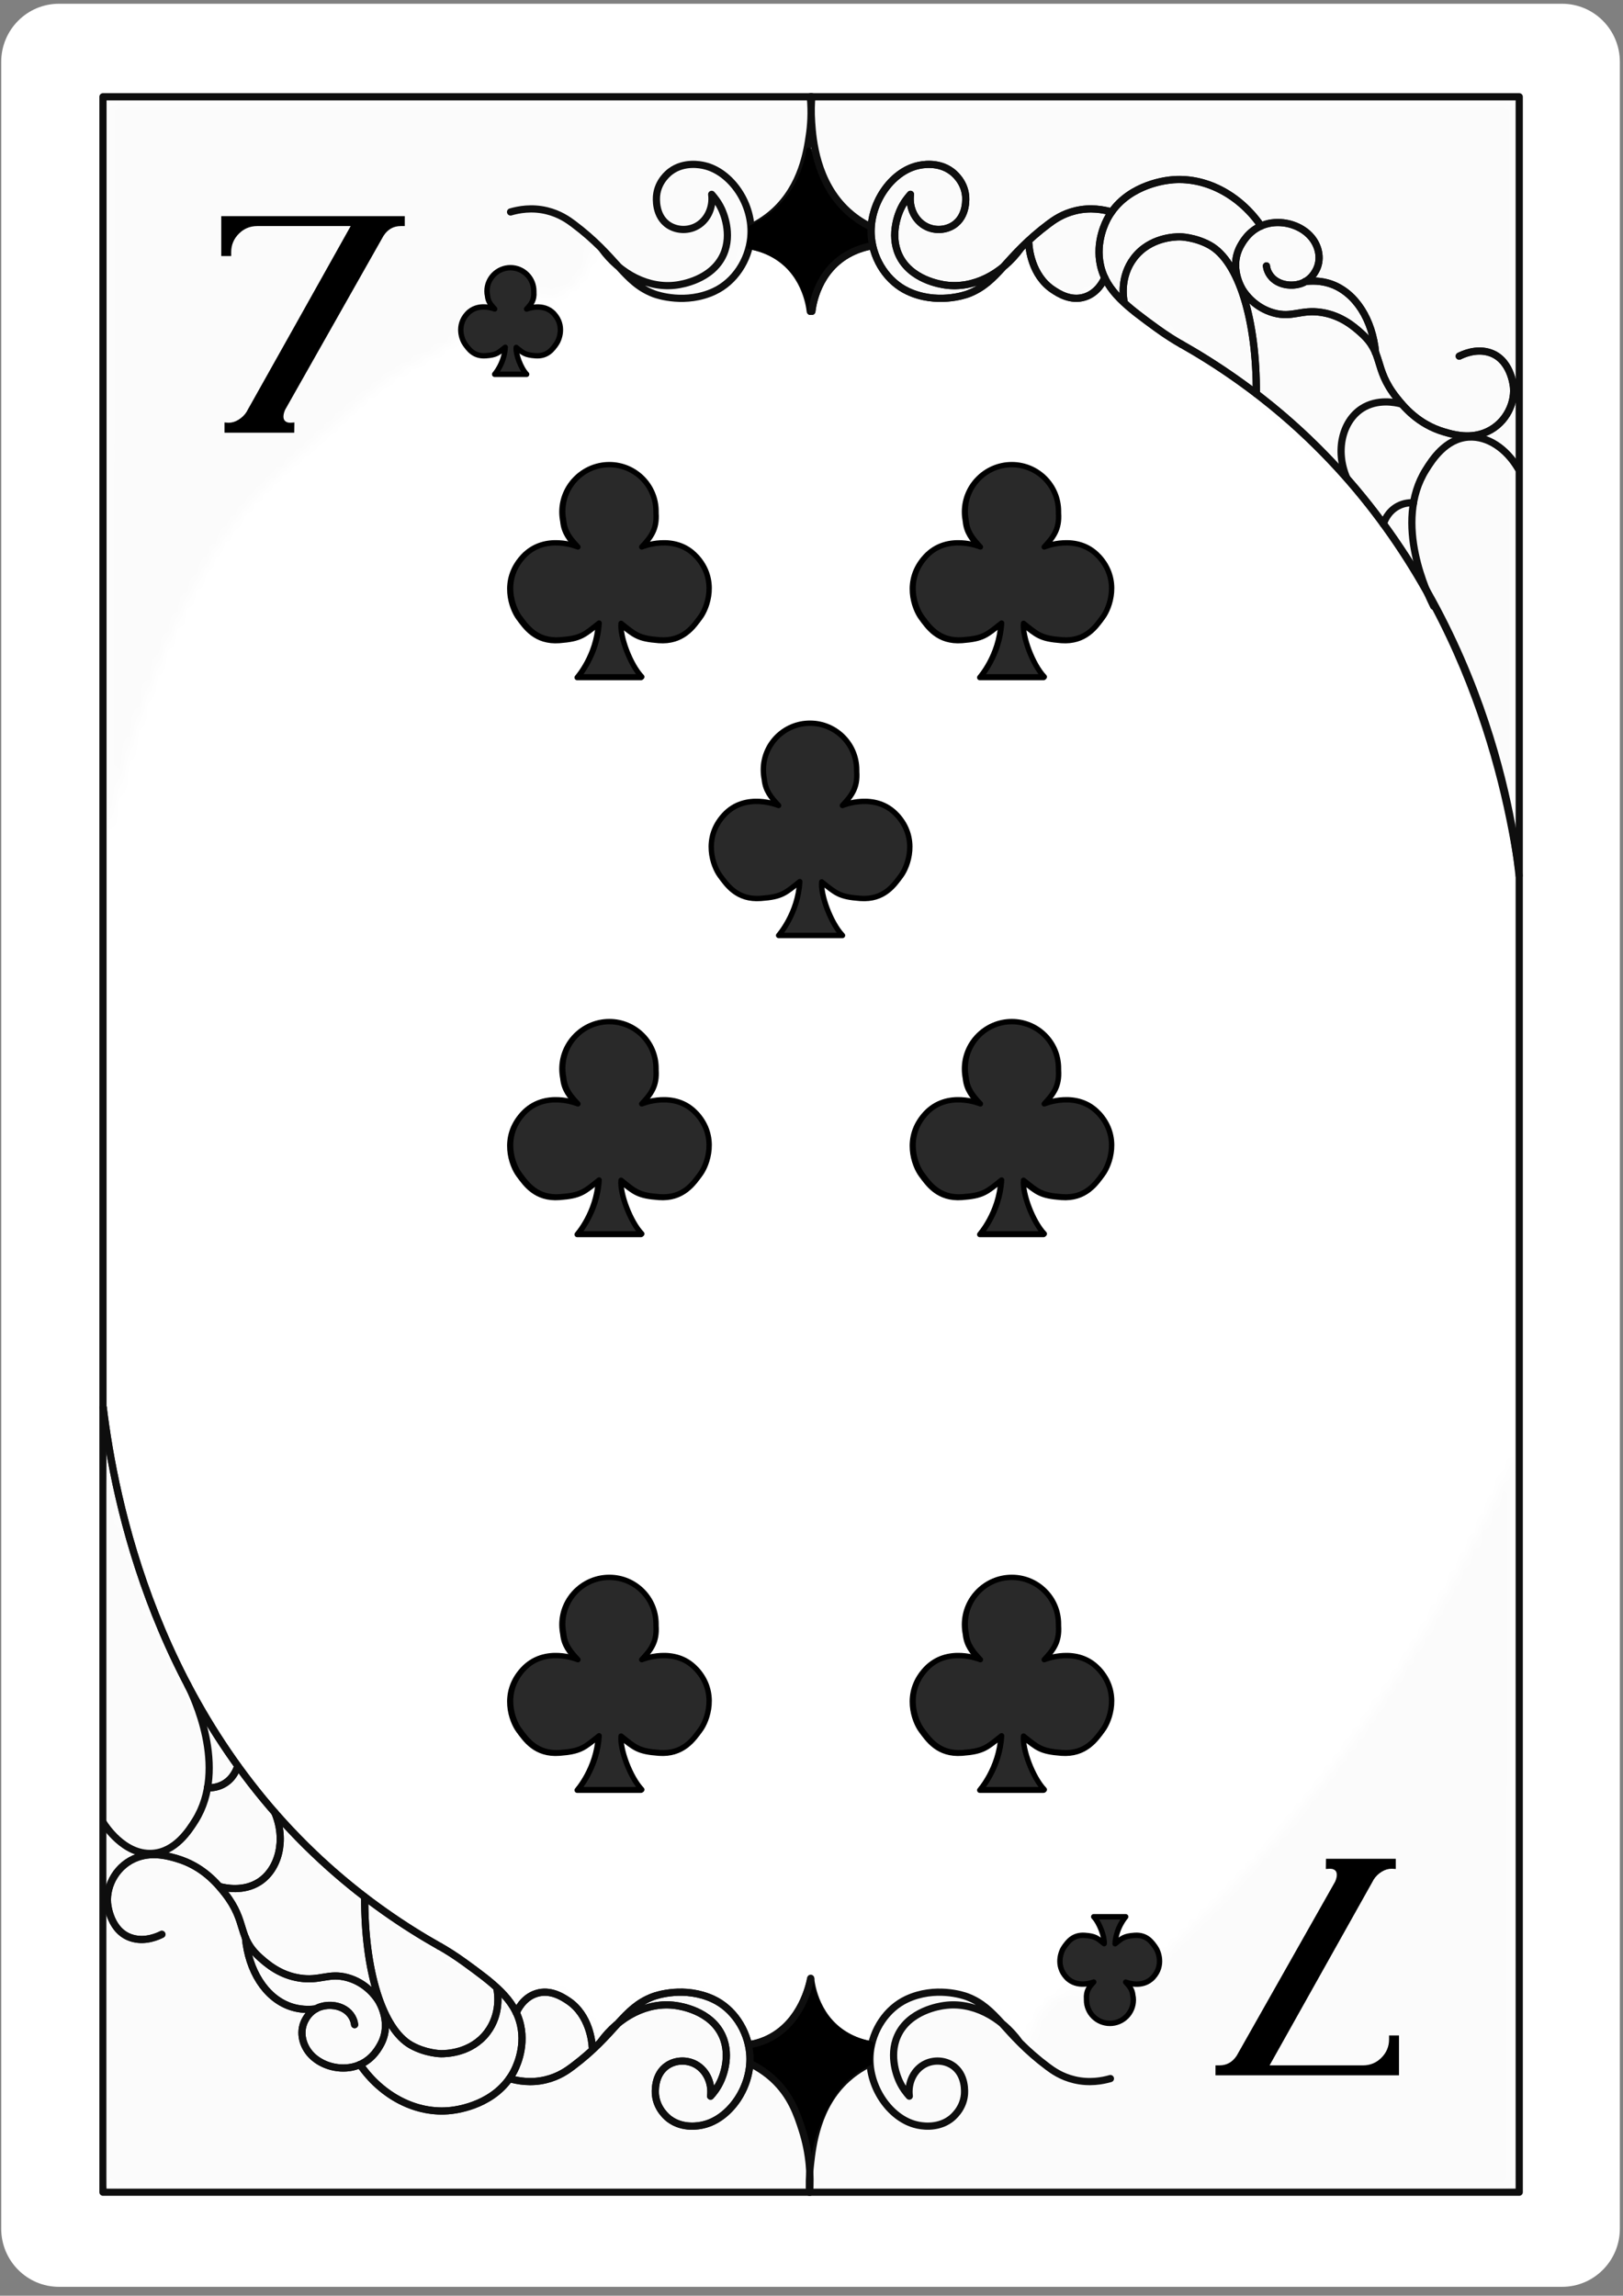 <svg width="169" height="239" viewBox="0 0 169 239" fill="none" xmlns="http://www.w3.org/2000/svg">
<rect x="0" y="0" width="169" height="239" fill="#808080" stroke="none"/>
<path d="M162.656 238.078H6.141C2.816 238.078 0.125 235.363 0.125 232.02V6.449C0.125 3.105 2.816 0.391 6.141 0.391H162.656C165.98 0.391 168.672 3.105 168.672 6.449V232.02C168.672 235.363 165.98 238.078 162.656 238.078Z" fill="white"/>
<mask id="mask0_2314_2674" style="mask-type:luminance" maskUnits="userSpaceOnUse" x="11" y="10" width="147" height="79">
<path d="M11 10H158V89H11V10Z" fill="white"/>
</mask>
<g mask="url(#mask0_2314_2674)">
<mask id="mask1_2314_2674" style="mask-type:luminance" maskUnits="userSpaceOnUse" x="11" y="10" width="147" height="79">
<path d="M157.805 88.133C157.805 62.234 157.813 36.328 157.82 10.434C108.965 10.434 60.102 10.434 11.246 10.441C11.227 35.918 11.203 61.395 11.18 86.871C13.746 75.434 18.922 58.566 28.789 49.559C36.344 42.676 40.113 39.227 43.07 37.844C44.441 37.199 48.828 35.301 52.461 30.871C53.137 30.051 53.621 29.332 53.93 28.852C54.246 29.273 55.461 30.824 57.133 30.855C59.309 30.891 61.738 28.344 61.859 24.504C62.113 25.074 64.25 29.617 69.109 30.645C71.449 31.141 73.414 30.613 74.426 30.254C75.086 29.707 75.965 28.859 76.766 27.645C77.555 26.453 77.984 25.336 78.231 24.523H90.777C90.852 24.988 91.461 28.418 94.578 30.129C97.633 31.801 100.73 30.523 101.684 30.141C104.977 28.816 106.371 26.078 106.676 25.434C107.422 28.973 109.895 31.164 112.07 30.988C112.422 30.961 113.555 30.809 114.734 29.488L118.488 32.617C119.961 33.488 122.023 34.77 124.398 36.434C127.191 38.387 136.445 44.953 143.711 54.398C153.363 66.938 156.598 80.746 157.797 88.117L157.805 88.133Z" fill="white"/>
</mask>
<g mask="url(#mask1_2314_2674)">
<path d="M11.18 10.434V88.133H157.82V10.434H11.18Z" fill="#FBFBFB"/>
</g>
</g>
<path d="M158.195 228.227H10.723C10.723 182.895 10.723 137.566 10.723 92.234C10.723 64.844 10.723 37.461 10.723 10.074H158.195C158.195 37.418 158.195 64.762 158.195 92.109C158.195 137.484 158.195 182.852 158.195 228.227Z" stroke="#0E0E0E" stroke-width="0.75" stroke-linecap="round" stroke-linejoin="round"/>
<path d="M84.371 32.504C84.32 31.883 84.066 29.699 82.258 27.848C80.637 26.184 78.734 25.785 78.078 25.672C78.133 25.02 78.184 24.367 78.238 23.715C79.094 23.316 80.809 22.371 82.234 20.461C83.684 18.516 84.094 16.582 84.231 15.645C84.566 16.816 85.309 18.816 87.004 20.766C88.309 22.266 89.699 23.184 90.656 23.715C90.711 24.367 90.762 25.02 90.816 25.672C90.352 25.719 87.359 26.062 85.559 28.68C84.5 30.227 84.371 31.801 84.359 32.504H84.371Z" fill="white"/>
<path d="M53.164 22.066C53.996 21.824 55.371 21.562 56.922 21.938C58.281 22.262 59.195 22.922 59.711 23.309C64.273 26.73 64.949 29.387 68.082 30.586C68.488 30.742 71.422 31.711 74.375 30.328C76.461 29.355 77.945 27.137 78.176 24.727C78.508 21.277 76.109 17.863 73.324 17.242C73.004 17.168 71.246 16.777 69.816 17.852C69.637 17.984 68.523 18.84 68.367 20.348C68.344 20.574 68.164 22.516 69.648 23.461C70.484 23.984 71.539 24.016 72.379 23.625C73.574 23.078 74.293 21.703 74.106 20.234C74.398 20.559 74.801 21.059 75.125 21.75C75.281 22.078 76.301 24.336 75.328 26.504C74.141 29.145 70.91 29.609 70.477 29.672C67.586 30.082 64.586 28.566 62.621 25.844" stroke="#0E0E0E" stroke-width="0.75" stroke-linecap="round" stroke-linejoin="round"/>
<path d="M78.238 23.625C78.809 23.348 79.699 22.844 80.609 22.02C83.512 19.371 84.043 15.699 84.281 14.062C84.418 13.141 84.539 11.766 84.379 10.066" stroke="#0E0E0E" stroke-width="0.75" stroke-linecap="round" stroke-linejoin="round"/>
<path d="M78.078 25.582C78.793 25.711 79.566 25.934 80.328 26.324C83.789 28.086 84.297 31.777 84.371 32.414" stroke="#0E0E0E" stroke-width="0.75" stroke-linecap="round" stroke-linejoin="round"/>
<path d="M115.746 22.066C114.914 21.824 113.539 21.562 111.988 21.938C110.629 22.262 109.715 22.922 109.199 23.309C104.637 26.73 103.961 29.387 100.828 30.586C100.422 30.742 97.488 31.711 94.535 30.328C92.449 29.355 90.965 27.137 90.734 24.727C90.402 21.277 92.801 17.863 95.586 17.242C95.906 17.168 97.664 16.777 99.094 17.852C99.273 17.984 100.387 18.84 100.543 20.348C100.566 20.574 100.746 22.516 99.262 23.461C98.426 23.984 97.371 24.016 96.531 23.625C95.336 23.078 94.617 21.703 94.805 20.234C94.512 20.559 94.109 21.059 93.785 21.75C93.629 22.078 92.609 24.336 93.582 26.504C94.766 29.145 98 29.609 98.434 29.672C101.324 30.082 104.324 28.566 106.289 25.844" stroke="#0E0E0E" stroke-width="0.75" stroke-linecap="round" stroke-linejoin="round"/>
<path d="M90.828 25.582C90.117 25.711 89.344 25.934 88.578 26.324C85.121 28.086 84.613 31.777 84.539 32.414" stroke="#0E0E0E" stroke-width="0.75" stroke-linecap="round" stroke-linejoin="round"/>
<path d="M115.039 28.922C114.926 29.176 114.336 30.488 112.949 30.922C111.477 31.387 110.188 30.531 109.648 30.172C107.375 28.664 107.148 25.793 107.129 25.328" stroke="#0E0E0E" stroke-width="0.75" stroke-linecap="round" stroke-linejoin="round"/>
<path d="M123.012 35.836C122.367 35.469 121.461 34.914 120.441 34.172C117.492 32.023 115.191 30.352 114.59 27.621C114.043 25.141 115.16 23.047 115.355 22.695C117.191 19.379 121.039 18.832 121.836 18.742C125.414 18.336 129.043 20.227 131.316 23.527" stroke="#0E0E0E" stroke-width="0.75" stroke-linecap="round" stroke-linejoin="round"/>
<path d="M130.82 40.98C130.859 33.262 128.969 27.203 125.977 25.531C124.437 24.676 122.879 24.652 122.879 24.652C122.359 24.652 119.742 24.691 118.086 26.852C116.609 28.777 116.977 30.984 117.043 31.359" stroke="#0E0E0E" stroke-width="0.75" stroke-linecap="round" stroke-linejoin="round"/>
<path d="M151.949 37.078C152.336 36.887 153.582 36.309 154.926 36.652C157.316 37.262 157.586 40.148 157.602 40.359C157.746 42.195 156.621 44.332 154.477 45.098C152.824 45.684 151.234 45.219 150.387 44.969C147.641 44.168 146.137 42.301 145.387 41.355C142.984 38.297 144.156 36.809 141.695 34.637C141.027 34.043 139.676 32.844 137.609 32.527C135.453 32.191 134.57 33.121 132.606 32.574C130.676 32.031 129.68 30.613 129.426 30.219C129.305 30.039 127.902 27.781 129.223 25.508C129.492 25.035 130.297 23.664 132.102 23.266C133.746 22.914 135.551 23.512 136.543 24.691C137.391 25.695 137.637 27.113 136.977 28.238C136.836 28.484 136.387 29.25 135.363 29.559C134.512 29.812 133.422 29.699 132.672 29.102C132.012 28.566 131.891 27.887 131.871 27.684" stroke="#0E0E0E" stroke-width="0.75" stroke-linecap="round" stroke-linejoin="round"/>
<path d="M143.238 36.727C142.926 33.309 141.176 30.496 138.621 29.578C138.035 29.371 137.121 29.16 135.906 29.309" stroke="#0E0E0E" stroke-width="0.75" stroke-linecap="round" stroke-linejoin="round"/>
<path d="M145.836 42.039C145.371 41.918 143.434 41.469 141.785 42.547C139.797 43.852 139.004 46.875 140.227 49.738" stroke="#0E0E0E" stroke-width="0.75" stroke-linecap="round" stroke-linejoin="round"/>
<path d="M147.191 52.344C146.887 52.328 146.246 52.336 145.574 52.688C144.477 53.266 144.117 54.324 144.051 54.562" stroke="#0E0E0E" stroke-width="0.75" stroke-linecap="round" stroke-linejoin="round"/>
<path d="M158.18 91.156C158.164 91.051 158.148 90.863 158.121 90.644C157.535 85.508 154.227 61.523 134.504 44.023C132.051 41.852 128.246 38.797 123.012 35.828" stroke="#0E0E0E" stroke-width="0.75" stroke-linecap="round" stroke-linejoin="round"/>
<path d="M84.371 32.504C84.32 31.883 84.066 29.699 82.258 27.848C80.637 26.184 78.734 25.785 78.078 25.672C78.133 25.02 78.184 24.367 78.238 23.715C79.094 23.316 80.809 22.371 82.234 20.461C83.684 18.516 84.094 16.582 84.231 15.645C84.566 16.816 85.309 18.816 87.004 20.766C88.309 22.266 89.699 23.184 90.656 23.715C90.711 24.367 90.762 25.02 90.816 25.672C90.352 25.719 87.359 26.062 85.559 28.68C84.5 30.227 84.371 31.801 84.359 32.504H84.371Z" fill="black" stroke="black" stroke-width="0.562" stroke-linecap="round" stroke-linejoin="round"/>
<path d="M115.746 22.066C114.914 21.824 113.539 21.562 111.988 21.938C110.629 22.262 109.715 22.922 109.199 23.309C104.637 26.73 103.961 29.387 100.828 30.586C100.422 30.742 97.488 31.711 94.535 30.328C92.449 29.355 90.965 27.137 90.734 24.727C90.402 21.277 92.801 17.863 95.586 17.242C95.906 17.168 97.664 16.777 99.094 17.852C99.273 17.984 100.387 18.84 100.543 20.348C100.566 20.574 100.746 22.516 99.262 23.461C98.426 23.984 97.371 24.016 96.531 23.625C95.336 23.078 94.617 21.703 94.805 20.234C94.512 20.559 94.109 21.059 93.785 21.75C93.629 22.078 92.609 24.336 93.582 26.504C94.766 29.145 98 29.609 98.434 29.672C101.324 30.082 104.324 28.566 106.289 25.844" stroke="#0E0E0E" stroke-width="0.75" stroke-linecap="round" stroke-linejoin="round"/>
<path d="M90.672 23.625C89.57 23.078 88.797 22.469 88.301 22.02C84.957 18.977 84.637 14.453 84.516 12.789C84.434 11.648 84.477 10.703 84.531 10.066" stroke="#0E0E0E" stroke-width="0.75" stroke-linecap="round" stroke-linejoin="round"/>
<path d="M90.828 25.582C90.117 25.711 89.344 25.934 88.578 26.324C85.121 28.086 84.613 31.777 84.539 32.414" stroke="#0E0E0E" stroke-width="0.75" stroke-linecap="round" stroke-linejoin="round"/>
<path d="M115.039 28.922C114.926 29.176 114.336 30.488 112.949 30.922C111.477 31.387 110.188 30.531 109.648 30.172C107.375 28.664 107.148 25.793 107.129 25.328" stroke="#0E0E0E" stroke-width="0.75" stroke-linecap="round" stroke-linejoin="round"/>
<path d="M123.012 35.836C122.367 35.469 121.461 34.914 120.441 34.172C117.492 32.023 115.191 30.352 114.59 27.621C114.043 25.141 115.16 23.047 115.355 22.695C117.191 19.379 121.039 18.832 121.836 18.742C125.414 18.336 129.043 20.227 131.316 23.527" stroke="#0E0E0E" stroke-width="0.75" stroke-linecap="round" stroke-linejoin="round"/>
<path d="M130.82 40.98C130.859 33.262 128.969 27.203 125.977 25.531C124.437 24.676 122.879 24.652 122.879 24.652C122.359 24.652 119.742 24.691 118.086 26.852C116.609 28.777 116.977 30.984 117.043 31.359" stroke="#0E0E0E" stroke-width="0.75" stroke-linecap="round" stroke-linejoin="round"/>
<path d="M151.949 37.078C152.336 36.887 153.582 36.309 154.926 36.652C157.316 37.262 157.586 40.148 157.602 40.359C157.746 42.195 156.621 44.332 154.477 45.098C152.824 45.684 151.234 45.219 150.387 44.969C147.641 44.168 146.137 42.301 145.387 41.355C142.984 38.297 144.156 36.809 141.695 34.637C141.027 34.043 139.676 32.844 137.609 32.527C135.453 32.191 134.57 33.121 132.606 32.574C130.676 32.031 129.68 30.613 129.426 30.219C129.305 30.039 127.902 27.781 129.223 25.508C129.492 25.035 130.297 23.664 132.102 23.266C133.746 22.914 135.551 23.512 136.543 24.691C137.391 25.695 137.637 27.113 136.977 28.238C136.836 28.484 136.387 29.25 135.363 29.559C134.512 29.812 133.422 29.699 132.672 29.102C132.012 28.566 131.891 27.887 131.871 27.684" stroke="#0E0E0E" stroke-width="0.75" stroke-linecap="round" stroke-linejoin="round"/>
<path d="M143.238 36.727C142.926 33.309 141.176 30.496 138.621 29.578C138.035 29.371 137.121 29.16 135.906 29.309" stroke="#0E0E0E" stroke-width="0.75" stroke-linecap="round" stroke-linejoin="round"/>
<path d="M158.09 48.801C156.859 46.695 154.895 45.383 152.937 45.504C150.516 45.652 149.09 47.926 148.477 48.906C145.012 54.434 148.715 61.988 149.285 63.121" stroke="#0E0E0E" stroke-width="0.75" stroke-linecap="round" stroke-linejoin="round"/>
<path d="M158.141 90.481C156.734 80.828 152.148 59.715 134.504 44.031C130.664 40.621 126.738 37.941 123.012 35.836" stroke="#0E0E0E" stroke-width="0.75" stroke-linecap="round" stroke-linejoin="round"/>
<mask id="mask2_2314_2674" style="mask-type:luminance" maskUnits="userSpaceOnUse" x="11" y="148" width="147" height="80">
<path d="M11 148H158V228H11V148Z" fill="white"/>
</mask>
<g mask="url(#mask2_2314_2674)">
<mask id="mask3_2314_2674" style="mask-type:luminance" maskUnits="userSpaceOnUse" x="11" y="148" width="147" height="80">
<path d="M11.031 148.68C11.051 175.074 11.066 201.465 11.09 227.852C59.953 227.844 108.816 227.828 157.676 227.82C157.699 202.344 157.723 176.863 157.746 151.387C152.891 162.676 145.453 176.43 133.91 190.172C129.453 195.465 124.969 200.086 120.641 204.09C119.441 205.68 118.242 207.262 117.051 208.852C116.367 209.039 115.684 209.219 115.004 209.406C114.688 208.988 113.473 207.434 111.801 207.406C109.625 207.367 107.195 209.918 107.074 213.758C106.82 213.188 104.684 208.641 99.824 207.613C97.484 207.121 95.516 207.645 94.504 208.004C93.844 208.551 92.969 209.398 92.164 210.613C91.379 211.809 90.949 212.926 90.703 213.734H78.156C78.078 213.27 77.473 209.844 74.352 208.133C71.301 206.461 68.203 207.734 67.25 208.117C63.957 209.445 62.562 212.184 62.254 212.828C61.512 209.289 59.039 207.098 56.863 207.27C56.512 207.301 55.379 207.449 54.199 208.77C52.949 207.727 51.695 206.684 50.441 205.641C44.621 202.762 33.785 196.426 24.688 184.141C14.051 169.77 11.699 155.227 11.047 148.688L11.031 148.68Z" fill="white"/>
</mask>
<g mask="url(#mask3_2314_2674)">
<path d="M11.031 148.68V227.852H157.746V148.68H11.031Z" fill="#FBFBFB"/>
</g>
</g>
<path d="M84.418 205.957C84.469 206.578 84.727 208.762 86.531 210.613C88.152 212.281 90.059 212.676 90.711 212.789C90.656 213.441 90.606 214.094 90.551 214.746C89.699 215.145 87.981 216.09 86.555 218.004C85.109 219.945 84.695 221.879 84.559 222.816C84.223 221.648 83.481 219.645 81.785 217.695C80.481 216.195 79.094 215.281 78.133 214.746C78.078 214.094 78.027 213.441 77.977 212.789C78.441 212.746 81.434 212.398 83.234 209.781C84.289 208.238 84.418 206.664 84.434 205.957H84.418Z" fill="white"/>
<path d="M115.625 216.398C114.793 216.637 113.422 216.898 111.867 216.523C110.512 216.203 109.594 215.543 109.078 215.152C104.516 211.734 103.844 209.078 100.707 207.879C100.301 207.719 97.371 206.754 94.414 208.133C92.328 209.109 90.844 211.328 90.613 213.734C90.281 217.184 92.684 220.598 95.465 221.219C95.789 221.297 97.543 221.684 98.977 220.613C99.156 220.477 100.266 219.621 100.422 218.113C100.445 217.891 100.625 215.949 99.141 215.004C98.309 214.477 97.25 214.449 96.41 214.836C95.219 215.387 94.496 216.758 94.684 218.227C94.391 217.906 93.988 217.402 93.664 216.711C93.508 216.383 92.488 214.125 93.461 211.957C94.648 209.316 97.879 208.852 98.316 208.793C101.203 208.379 104.203 209.895 106.168 212.617" stroke="#0E0E0E" stroke-width="0.75" stroke-linecap="round" stroke-linejoin="round"/>
<path d="M90.551 214.836C89.496 215.363 88.723 215.953 88.184 216.441C85.07 219.27 84.613 223.387 84.394 225.316C84.254 226.566 84.266 227.602 84.297 228.238" stroke="#0E0E0E" stroke-width="0.75" stroke-linecap="round" stroke-linejoin="round"/>
<path d="M90.711 212.879C89.996 212.754 89.227 212.527 88.461 212.137C85.004 210.375 84.492 206.684 84.418 206.047" stroke="#0E0E0E" stroke-width="0.75" stroke-linecap="round" stroke-linejoin="round"/>
<path d="M53.051 216.398C53.887 216.637 55.258 216.898 56.809 216.523C58.168 216.203 59.082 215.543 59.602 215.152C64.16 211.734 64.836 209.078 67.969 207.879C68.375 207.719 71.309 206.754 74.262 208.133C76.348 209.109 77.832 211.328 78.066 213.734C78.394 217.184 75.996 220.598 73.211 221.219C72.891 221.297 71.137 221.684 69.703 220.613C69.523 220.477 68.414 219.621 68.254 218.113C68.234 217.891 68.051 215.949 69.539 215.004C70.371 214.477 71.426 214.449 72.266 214.836C73.461 215.387 74.18 216.758 73.992 218.227C74.285 217.906 74.691 217.402 75.012 216.711C75.172 216.383 76.191 214.125 75.215 211.957C74.031 209.316 70.797 208.852 70.363 208.793C67.477 208.379 64.477 209.895 62.512 212.617" stroke="#0E0E0E" stroke-width="0.75" stroke-linecap="round" stroke-linejoin="round"/>
<path d="M77.969 212.879C78.648 212.773 79.43 212.559 80.219 212.137C83.426 210.441 84.262 206.82 84.418 206.047" stroke="#0E0E0E" stroke-width="0.75" stroke-linecap="round" stroke-linejoin="round"/>
<path d="M53.758 209.543C53.871 209.289 54.461 207.977 55.852 207.539C57.32 207.074 58.609 207.93 59.148 208.289C61.422 209.797 61.648 212.672 61.672 213.137" stroke="#0E0E0E" stroke-width="0.75" stroke-linecap="round" stroke-linejoin="round"/>
<path d="M45.785 202.629C46.43 202.996 47.336 203.551 48.359 204.293C51.305 206.438 53.609 208.109 54.207 210.84C54.754 213.324 53.637 215.414 53.441 215.766C51.605 219.082 47.758 219.629 46.961 219.719C43.387 220.125 39.754 218.234 37.484 214.934" stroke="#0E0E0E" stroke-width="0.75" stroke-linecap="round" stroke-linejoin="round"/>
<path d="M37.977 197.484C37.941 205.199 39.828 211.262 42.824 212.934C44.359 213.789 45.922 213.809 45.922 213.809C46.438 213.809 49.055 213.773 50.711 211.613C52.191 209.684 51.824 207.48 51.754 207.105" stroke="#0E0E0E" stroke-width="0.75" stroke-linecap="round" stroke-linejoin="round"/>
<path d="M16.852 201.383C16.461 201.578 15.215 202.156 13.871 201.809C11.48 201.203 11.211 198.316 11.195 198.105C11.051 196.266 12.176 194.129 14.324 193.363C15.973 192.781 17.562 193.246 18.41 193.492C21.156 194.297 22.664 196.164 23.414 197.109C25.812 200.168 24.641 201.652 27.102 203.828C27.77 204.422 29.121 205.621 31.191 205.934C33.344 206.273 34.227 205.344 36.191 205.891C38.121 206.43 39.117 207.848 39.371 208.246C39.492 208.426 40.895 210.684 39.574 212.953C39.305 213.426 38.504 214.801 36.695 215.199C35.051 215.551 33.246 214.949 32.254 213.773C31.406 212.766 31.16 211.351 31.82 210.226C31.961 209.976 32.414 209.211 33.434 208.906C34.289 208.648 35.375 208.762 36.125 209.363C36.785 209.894 36.906 210.578 36.926 210.781" stroke="#0E0E0E" stroke-width="0.75" stroke-linecap="round" stroke-linejoin="round"/>
<path d="M25.559 201.727C25.871 205.148 27.621 207.961 30.176 208.875C30.762 209.086 31.676 209.297 32.891 209.145" stroke="#0E0E0E" stroke-width="0.75" stroke-linecap="round" stroke-linejoin="round"/>
<path d="M22.953 196.426C23.434 196.547 25.355 196.98 27.004 195.914C29.008 194.609 29.824 191.586 28.617 188.707" stroke="#0E0E0E" stroke-width="0.75" stroke-linecap="round" stroke-linejoin="round"/>
<path d="M21.598 186.121C21.906 186.137 22.543 186.129 23.219 185.773C24.344 185.184 24.688 184.078 24.754 183.855" stroke="#0E0E0E" stroke-width="0.75" stroke-linecap="round" stroke-linejoin="round"/>
<path d="M10.746 146.535C11.945 156.195 16.16 178.273 34.297 194.437C38.129 197.852 42.043 200.527 45.785 202.637" stroke="#0E0E0E" stroke-width="0.75" stroke-linecap="round" stroke-linejoin="round"/>
<path d="M84.418 205.957C84.469 206.578 84.727 208.762 86.531 210.613C88.152 212.281 90.059 212.676 90.711 212.789C90.656 213.441 90.606 214.094 90.551 214.746C90.086 214.957 89.449 215.289 88.766 215.805C87.231 216.984 86.496 218.363 85.852 219.609C85.289 220.703 84.559 222.398 84.184 224.633C84.176 223.559 84.012 220.477 81.777 217.687C80.512 216.098 79.055 215.203 78.125 214.738C78.074 214.086 78.019 213.434 77.969 212.781C78.434 212.738 81.426 212.391 83.227 209.773C84.281 208.23 84.41 206.656 84.426 205.949L84.418 205.957Z" fill="black" stroke="black" stroke-width="0.562" stroke-linecap="round" stroke-linejoin="round"/>
<path d="M53.051 216.398C53.887 216.637 55.258 216.898 56.809 216.523C58.168 216.203 59.082 215.543 59.602 215.152C64.16 211.734 64.836 209.078 67.969 207.879C68.375 207.719 71.309 206.754 74.262 208.133C76.348 209.109 77.832 211.328 78.066 213.734C78.394 217.184 75.996 220.598 73.211 221.219C72.891 221.297 71.137 221.684 69.703 220.613C69.523 220.477 68.414 219.621 68.254 218.113C68.234 217.891 68.051 215.949 69.539 215.004C70.371 214.477 71.426 214.449 72.266 214.836C73.461 215.387 74.18 216.758 73.992 218.227C74.285 217.906 74.691 217.402 75.012 216.711C75.172 216.383 76.191 214.125 75.215 211.957C74.031 209.316 70.797 208.852 70.363 208.793C67.477 208.379 64.477 209.895 62.512 212.617" stroke="#0E0E0E" stroke-width="0.75" stroke-linecap="round" stroke-linejoin="round"/>
<path d="M78.125 214.836C78.746 215.137 79.617 215.641 80.496 216.441C82.348 218.152 83.016 220.133 83.531 221.754C84.336 224.258 84.418 226.539 84.305 228.238" stroke="#0E0E0E" stroke-width="0.75" stroke-linecap="round" stroke-linejoin="round"/>
<path d="M77.969 212.879C78.648 212.773 79.43 212.559 80.219 212.137C83.457 210.422 84.266 206.715 84.418 205.957" stroke="#0E0E0E" stroke-width="0.75" stroke-linecap="round" stroke-linejoin="round"/>
<path d="M53.758 209.543C53.871 209.289 54.461 207.977 55.852 207.539C57.32 207.074 58.609 207.93 59.148 208.289C61.422 209.797 61.648 212.672 61.672 213.137" stroke="#0E0E0E" stroke-width="0.75" stroke-linecap="round" stroke-linejoin="round"/>
<path d="M45.785 202.629C46.43 202.996 47.336 203.551 48.359 204.293C51.305 206.438 53.609 208.109 54.207 210.84C54.754 213.324 53.637 215.414 53.441 215.766C51.605 219.082 47.758 219.629 46.961 219.719C43.387 220.125 39.754 218.234 37.484 214.934" stroke="#0E0E0E" stroke-width="0.75" stroke-linecap="round" stroke-linejoin="round"/>
<path d="M37.977 197.484C37.941 205.199 39.828 211.262 42.824 212.934C44.359 213.789 45.922 213.809 45.922 213.809C46.438 213.809 49.055 213.773 50.711 211.613C52.191 209.684 51.824 207.48 51.754 207.105" stroke="#0E0E0E" stroke-width="0.75" stroke-linecap="round" stroke-linejoin="round"/>
<path d="M16.852 201.383C16.461 201.578 15.215 202.156 13.871 201.809C11.48 201.203 11.211 198.316 11.195 198.105C11.051 196.266 12.176 194.129 14.324 193.363C15.973 192.781 17.562 193.246 18.41 193.492C21.156 194.297 22.664 196.164 23.414 197.109C25.812 200.168 24.641 201.652 27.102 203.828C27.77 204.422 29.121 205.621 31.191 205.934C33.344 206.273 34.227 205.344 36.191 205.891C38.121 206.43 39.117 207.848 39.371 208.246C39.492 208.426 40.895 210.684 39.574 212.953C39.305 213.426 38.504 214.801 36.695 215.199C35.051 215.551 33.246 214.949 32.254 213.773C31.406 212.766 31.16 211.351 31.82 210.226C31.961 209.976 32.414 209.211 33.434 208.906C34.289 208.648 35.375 208.762 36.125 209.363C36.785 209.894 36.906 210.578 36.926 210.781" stroke="#0E0E0E" stroke-width="0.75" stroke-linecap="round" stroke-linejoin="round"/>
<path d="M25.559 201.727C25.871 205.148 27.621 207.961 30.176 208.875C30.762 209.086 31.676 209.297 32.891 209.145" stroke="#0E0E0E" stroke-width="0.75" stroke-linecap="round" stroke-linejoin="round"/>
<path d="M10.789 189.797C10.879 189.945 12.875 193.141 15.859 192.953C18.273 192.801 19.699 190.539 20.324 189.547C23.781 184.027 20.082 176.469 19.512 175.336" stroke="#0E0E0E" stroke-width="0.75" stroke-linecap="round" stroke-linejoin="round"/>
<path d="M22.953 196.426C23.434 196.547 25.355 196.98 27.004 195.914C29.008 194.609 29.824 191.586 28.617 188.707" stroke="#0E0E0E" stroke-width="0.75" stroke-linecap="round" stroke-linejoin="round"/>
<path d="M21.598 186.121C21.906 186.137 22.543 186.129 23.219 185.773C24.344 185.184 24.688 184.078 24.754 183.855" stroke="#0E0E0E" stroke-width="0.75" stroke-linecap="round" stroke-linejoin="round"/>
<path d="M10.746 146.535C11.945 156.195 16.16 178.273 34.297 194.437C38.129 197.852 42.043 200.527 45.785 202.637" stroke="#0E0E0E" stroke-width="0.75" stroke-linecap="round" stroke-linejoin="round"/>
<path d="M23.051 22.5H42.148V23.535H41.742C40.977 23.535 40.379 23.871 39.934 24.555L29.691 42.66C29.578 42.922 29.516 43.156 29.516 43.363C29.516 43.516 29.547 43.637 29.609 43.738C29.734 43.918 29.945 44.012 30.238 44.012L30.656 43.98L30.641 45.047H23.375V43.98L23.797 44.012C24.148 44.012 24.508 43.906 24.852 43.688C25.203 43.469 25.488 43.184 25.707 42.832V42.816C28.535 37.785 32.137 31.359 36.516 23.535H26.789C26.039 23.535 25.391 23.805 24.867 24.336C24.336 24.871 24.074 25.508 24.074 26.25V26.656H23.039V22.5H23.051Z" fill="black"/>
<path d="M145.664 216.059H126.566V215.023H126.973C127.738 215.023 128.336 214.688 128.781 214.004L139.023 195.898C139.137 195.637 139.199 195.406 139.199 195.195C139.199 195.047 139.168 194.926 139.109 194.82C138.98 194.641 138.77 194.551 138.477 194.551L138.059 194.578L138.074 193.516H145.34V194.578L144.922 194.551C144.566 194.551 144.207 194.656 143.863 194.871C143.512 195.09 143.227 195.375 143.008 195.727V195.742C140.18 200.773 136.578 207.203 132.199 215.023H141.926C142.676 215.023 143.324 214.754 143.848 214.223C144.379 213.691 144.641 213.051 144.641 212.309V211.906H145.676V216.059H145.664Z" fill="black"/>
<path d="M111.027 205.844C112.152 207.074 113.887 206.348 113.887 206.348C113.406 206.863 113.074 207.277 113.137 208.125C113.137 208.156 113.137 208.184 113.137 208.215C113.137 209.566 114.23 210.652 115.574 210.652C116.914 210.652 118.012 209.559 118.012 208.215C118.012 208.043 117.996 207.879 117.957 207.719C117.906 207.137 117.613 206.781 117.215 206.355C117.215 206.355 118.949 207.082 120.074 205.852C121.199 204.621 120.637 203.16 120.281 202.68C119.93 202.199 119.398 201.398 118.145 201.488C117.035 201.57 116.879 201.758 116.113 202.363C116.203 200.691 117.215 199.551 117.215 199.551H113.887C114.5 200.199 115.039 201.676 114.973 202.352C114.23 201.758 114.059 201.57 112.961 201.488C111.711 201.398 111.176 202.199 110.824 202.68C110.473 203.16 109.91 204.621 111.035 205.852L111.027 205.844Z" fill="#292929" stroke="black" stroke-width="0.562" stroke-linecap="round" stroke-linejoin="round"/>
<path d="M57.695 32.676C56.57 31.449 54.836 32.176 54.836 32.176C55.316 31.656 55.648 31.246 55.586 30.398C55.586 30.367 55.586 30.336 55.586 30.309C55.586 28.957 54.492 27.871 53.148 27.871C51.809 27.871 50.711 28.965 50.711 30.309C50.711 30.48 50.727 30.645 50.766 30.801C50.816 31.387 51.109 31.738 51.508 32.168C51.508 32.168 49.773 31.441 48.648 32.672C47.523 33.898 48.086 35.363 48.441 35.844C48.793 36.324 49.324 37.125 50.578 37.035C51.688 36.953 51.844 36.766 52.609 36.156C52.52 37.828 51.508 38.969 51.508 38.969H54.836C54.223 38.324 53.684 36.848 53.75 36.172C54.492 36.766 54.664 36.953 55.762 37.035C57.012 37.125 57.547 36.324 57.898 35.844C58.25 35.363 58.812 33.898 57.688 32.672L57.695 32.676Z" fill="#292929" stroke="black" stroke-width="0.562" stroke-linecap="round" stroke-linejoin="round"/>
<path d="M72.426 58.004C70.184 55.551 66.738 57.008 66.738 57.008C67.699 55.98 68.344 55.164 68.227 53.477C68.227 53.414 68.227 53.363 68.227 53.301C68.227 50.617 66.051 48.441 63.363 48.441C60.68 48.441 58.512 50.617 58.512 53.301C58.512 53.641 58.551 53.969 58.609 54.285C58.723 55.453 59.301 56.16 60.094 57.008C60.094 57.008 56.652 55.551 54.41 58.004C52.168 60.457 53.293 63.359 53.996 64.312C54.703 65.266 55.762 66.871 58.25 66.684C60.453 66.516 60.777 66.141 62.301 64.934C62.121 68.266 60.102 70.539 60.102 70.539H66.746C65.523 69.254 64.445 66.309 64.586 64.965C66.074 66.148 66.41 66.516 68.594 66.684C71.082 66.871 72.141 65.266 72.844 64.312C73.551 63.359 74.676 60.449 72.434 58.004H72.426Z" fill="#292929" stroke="black" stroke-width="0.562" stroke-linecap="round" stroke-linejoin="round"/>
<path d="M114.344 58.004C112.102 55.551 108.656 57.008 108.656 57.008C109.617 55.98 110.262 55.164 110.141 53.477C110.141 53.414 110.141 53.363 110.141 53.301C110.141 50.617 107.969 48.441 105.281 48.441C102.598 48.441 100.43 50.617 100.43 53.301C100.43 53.641 100.469 53.969 100.527 54.285C100.641 55.453 101.219 56.16 102.012 57.008C102.012 57.008 98.57 55.551 96.328 58.004C94.086 60.457 95.211 63.359 95.914 64.312C96.621 65.266 97.676 66.871 100.168 66.684C102.371 66.516 102.695 66.141 104.219 64.934C104.039 68.266 102.02 70.539 102.02 70.539H108.664C107.441 69.254 106.363 66.309 106.504 64.965C107.988 66.148 108.328 66.516 110.512 66.684C113 66.871 114.059 65.266 114.762 64.312C115.469 63.359 116.594 60.449 114.352 58.004H114.344Z" fill="#292929" stroke="black" stroke-width="0.562" stroke-linecap="round" stroke-linejoin="round"/>
<path d="M72.426 115.988C70.184 113.535 66.738 114.988 66.738 114.988C67.699 113.961 68.344 113.145 68.227 111.457C68.227 111.398 68.227 111.344 68.227 111.285C68.227 108.602 66.051 106.426 63.363 106.426C60.68 106.426 58.512 108.602 58.512 111.285C58.512 111.621 58.551 111.953 58.609 112.266C58.723 113.437 59.301 114.141 60.094 114.988C60.094 114.988 56.652 113.535 54.41 115.988C52.168 118.441 53.293 121.344 53.996 122.297C54.703 123.246 55.762 124.852 58.25 124.664C60.453 124.5 60.777 124.125 62.301 122.918C62.121 126.246 60.102 128.52 60.102 128.52H66.746C65.523 127.238 64.445 124.289 64.586 122.949C66.074 124.133 66.41 124.5 68.594 124.664C71.082 124.852 72.141 123.246 72.844 122.297C73.551 121.344 74.676 118.434 72.434 115.988H72.426Z" fill="#292929" stroke="black" stroke-width="0.562" stroke-linecap="round" stroke-linejoin="round"/>
<path d="M114.344 115.988C112.102 113.535 108.656 114.988 108.656 114.988C109.617 113.961 110.262 113.145 110.141 111.457C110.141 111.398 110.141 111.344 110.141 111.285C110.141 108.602 107.969 106.426 105.281 106.426C102.598 106.426 100.43 108.602 100.43 111.285C100.43 111.621 100.469 111.953 100.527 112.266C100.641 113.437 101.219 114.141 102.012 114.988C102.012 114.988 98.57 113.535 96.328 115.988C94.086 118.441 95.211 121.344 95.914 122.297C96.621 123.246 97.676 124.852 100.168 124.664C102.371 124.5 102.695 124.125 104.219 122.918C104.039 126.246 102.02 128.52 102.02 128.52H108.664C107.441 127.238 106.363 124.289 106.504 122.949C107.988 124.133 108.328 124.5 110.512 124.664C113 124.852 114.059 123.246 114.762 122.297C115.469 121.344 116.594 118.434 114.352 115.988H114.344Z" fill="#292929" stroke="black" stroke-width="0.562" stroke-linecap="round" stroke-linejoin="round"/>
<path d="M72.426 173.844C70.184 171.391 66.738 172.844 66.738 172.844C67.699 171.816 68.344 171 68.227 169.313C68.227 169.254 68.227 169.199 68.227 169.141C68.227 166.453 66.051 164.281 63.363 164.281C60.68 164.281 58.512 166.453 58.512 169.141C58.512 169.477 58.551 169.809 58.609 170.121C58.723 171.293 59.301 171.996 60.094 172.844C60.094 172.844 56.652 171.391 54.41 173.844C52.168 176.297 53.293 179.199 53.996 180.148C54.703 181.102 55.762 182.707 58.25 182.52C60.453 182.355 60.777 181.98 62.301 180.773C62.121 184.102 60.102 186.375 60.102 186.375H66.746C65.523 185.094 64.445 182.145 64.586 180.801C66.074 181.988 66.41 182.355 68.594 182.52C71.082 182.707 72.141 181.102 72.844 180.148C73.551 179.199 74.676 176.289 72.434 173.844H72.426Z" fill="#292929" stroke="black" stroke-width="0.562" stroke-linecap="round" stroke-linejoin="round"/>
<path d="M114.344 173.844C112.102 171.391 108.656 172.844 108.656 172.844C109.617 171.816 110.262 171 110.141 169.313C110.141 169.254 110.141 169.199 110.141 169.141C110.141 166.453 107.969 164.281 105.281 164.281C102.598 164.281 100.43 166.453 100.43 169.141C100.43 169.477 100.469 169.809 100.527 170.121C100.641 171.293 101.219 171.996 102.012 172.844C102.012 172.844 98.57 171.391 96.328 173.844C94.086 176.297 95.211 179.199 95.914 180.148C96.621 181.102 97.676 182.707 100.168 182.52C102.371 182.355 102.695 181.98 104.219 180.773C104.039 184.102 102.02 186.375 102.02 186.375H108.664C107.441 185.094 106.363 182.145 106.504 180.801C107.988 181.988 108.328 182.355 110.512 182.52C113 182.707 114.059 181.102 114.762 180.148C115.469 179.199 116.594 176.289 114.352 173.844H114.344Z" fill="#292929" stroke="black" stroke-width="0.562" stroke-linecap="round" stroke-linejoin="round"/>
<path d="M72.508 57.938C70.266 55.484 66.824 56.941 66.824 56.941C67.781 55.914 68.426 55.094 68.309 53.406C68.309 53.348 68.309 53.297 68.309 53.234C68.309 50.551 66.133 48.375 63.449 48.375C60.762 48.375 58.594 50.551 58.594 53.234C58.594 53.574 58.633 53.902 58.691 54.219C58.805 55.387 59.383 56.094 60.176 56.941C60.176 56.941 56.734 55.484 54.492 57.938C52.25 60.391 53.375 63.293 54.078 64.246C54.785 65.199 55.844 66.801 58.332 66.613C60.539 66.449 60.859 66.074 62.383 64.867C62.203 68.199 60.184 70.469 60.184 70.469H66.828C65.609 69.188 64.527 66.238 64.672 64.898C66.156 66.082 66.492 66.449 68.676 66.613C71.164 66.801 72.223 65.199 72.926 64.246C73.633 63.293 74.758 60.383 72.516 57.938H72.508Z" fill="#292929" stroke="black" stroke-width="0.562" stroke-linecap="round" stroke-linejoin="round"/>
<path d="M114.418 57.938C112.176 55.484 108.734 56.941 108.734 56.941C109.691 55.914 110.336 55.094 110.219 53.406C110.219 53.348 110.219 53.297 110.219 53.234C110.219 50.551 108.043 48.375 105.359 48.375C102.672 48.375 100.504 50.551 100.504 53.234C100.504 53.574 100.543 53.902 100.602 54.219C100.715 55.387 101.293 56.094 102.086 56.941C102.086 56.941 98.644 55.484 96.402 57.938C94.16 60.391 95.285 63.293 95.988 64.246C96.695 65.199 97.754 66.801 100.242 66.613C102.449 66.449 102.77 66.074 104.293 64.867C104.113 68.199 102.094 70.469 102.094 70.469H108.738C107.516 69.188 106.437 66.238 106.578 64.898C108.066 66.082 108.402 66.449 110.586 66.613C113.074 66.801 114.133 65.199 114.836 64.246C115.543 63.293 116.668 60.383 114.426 57.938H114.418Z" fill="#292929" stroke="black" stroke-width="0.562" stroke-linecap="round" stroke-linejoin="round"/>
<path d="M72.508 115.922C70.266 113.469 66.824 114.922 66.824 114.922C67.781 113.895 68.426 113.078 68.309 111.391C68.309 111.328 68.309 111.277 68.309 111.219C68.309 108.531 66.133 106.359 63.449 106.359C60.762 106.359 58.594 108.531 58.594 111.219C58.594 111.555 58.633 111.887 58.691 112.199C58.805 113.371 59.383 114.074 60.176 114.922C60.176 114.922 56.734 113.469 54.492 115.922C52.25 118.371 53.375 121.273 54.078 122.227C54.785 123.18 55.844 124.785 58.332 124.598C60.539 124.434 60.859 124.059 62.383 122.852C62.203 126.18 60.184 128.453 60.184 128.453H66.828C65.609 127.172 64.527 124.223 64.672 122.879C66.156 124.066 66.492 124.434 68.676 124.598C71.164 124.785 72.223 123.18 72.926 122.227C73.633 121.273 74.758 118.363 72.516 115.922H72.508Z" fill="#292929" stroke="black" stroke-width="0.562" stroke-linecap="round" stroke-linejoin="round"/>
<path d="M114.418 115.922C112.176 113.469 108.734 114.922 108.734 114.922C109.691 113.895 110.336 113.078 110.219 111.391C110.219 111.328 110.219 111.277 110.219 111.219C110.219 108.531 108.043 106.359 105.359 106.359C102.672 106.359 100.504 108.531 100.504 111.219C100.504 111.555 100.543 111.887 100.602 112.199C100.715 113.371 101.293 114.074 102.086 114.922C102.086 114.922 98.644 113.469 96.402 115.922C94.16 118.371 95.285 121.273 95.988 122.227C96.695 123.18 97.754 124.785 100.242 124.598C102.449 124.434 102.77 124.059 104.293 122.852C104.113 126.18 102.094 128.453 102.094 128.453H108.738C107.516 127.172 106.437 124.223 106.578 122.879C108.066 124.066 108.402 124.434 110.586 124.598C113.074 124.785 114.133 123.18 114.836 122.227C115.543 121.273 116.668 118.363 114.426 115.922H114.418Z" fill="#292929" stroke="black" stroke-width="0.562" stroke-linecap="round" stroke-linejoin="round"/>
<path d="M72.508 173.781C70.266 171.328 66.824 172.785 66.824 172.785C67.781 171.758 68.426 170.941 68.309 169.254C68.309 169.191 68.309 169.141 68.309 169.078C68.309 166.395 66.133 164.219 63.449 164.219C60.762 164.219 58.594 166.395 58.594 169.078C58.594 169.418 58.633 169.746 58.691 170.063C58.805 171.234 59.383 171.938 60.176 172.785C60.176 172.785 56.734 171.328 54.492 173.781C52.25 176.234 53.375 179.137 54.078 180.09C54.785 181.043 55.844 182.648 58.332 182.461C60.539 182.297 60.859 181.922 62.383 180.711C62.203 184.043 60.184 186.316 60.184 186.316H66.828C65.609 185.031 64.527 182.086 64.672 180.742C66.156 181.926 66.492 182.297 68.676 182.461C71.164 182.648 72.223 181.043 72.926 180.09C73.633 179.137 74.758 176.227 72.516 173.781H72.508Z" fill="#292929" stroke="black" stroke-width="0.562" stroke-linecap="round" stroke-linejoin="round"/>
<path d="M114.418 173.781C112.176 171.328 108.734 172.785 108.734 172.785C109.691 171.758 110.336 170.941 110.219 169.254C110.219 169.191 110.219 169.141 110.219 169.078C110.219 166.395 108.043 164.219 105.359 164.219C102.672 164.219 100.504 166.395 100.504 169.078C100.504 169.418 100.543 169.746 100.602 170.063C100.715 171.234 101.293 171.938 102.086 172.785C102.086 172.785 98.644 171.328 96.402 173.781C94.16 176.234 95.285 179.137 95.988 180.09C96.695 181.043 97.754 182.648 100.242 182.461C102.449 182.297 102.77 181.922 104.293 180.711C104.113 184.043 102.094 186.316 102.094 186.316H108.738C107.516 185.031 106.437 182.086 106.578 180.742C108.066 181.926 108.402 182.297 110.586 182.461C113.074 182.648 114.133 181.043 114.836 180.09C115.543 179.137 116.668 176.227 114.426 173.781H114.418Z" fill="#292929" stroke="black" stroke-width="0.562" stroke-linecap="round" stroke-linejoin="round"/>
<path d="M93.402 84.856C91.16 82.402 87.719 83.859 87.719 83.859C88.676 82.828 89.324 82.012 89.203 80.324C89.203 80.266 89.203 80.211 89.203 80.152C89.203 77.469 87.027 75.293 84.344 75.293C81.656 75.293 79.488 77.469 79.488 80.152C79.488 80.488 79.527 80.82 79.586 81.137C79.699 82.305 80.277 83.012 81.074 83.859C81.074 83.859 77.629 82.402 75.387 84.856C73.145 87.309 74.27 90.211 74.977 91.164C75.68 92.113 76.738 93.719 79.227 93.531C81.434 93.367 81.754 92.992 83.277 91.785C83.098 95.113 81.078 97.387 81.078 97.387H87.727C86.504 96.106 85.422 93.156 85.566 91.816C87.051 93 87.387 93.367 89.57 93.531C92.059 93.719 93.117 92.113 93.824 91.164C94.527 90.211 95.652 87.301 93.41 84.856H93.402Z" fill="#292929" stroke="black" stroke-width="0.562" stroke-linecap="round" stroke-linejoin="round"/>
</svg>
